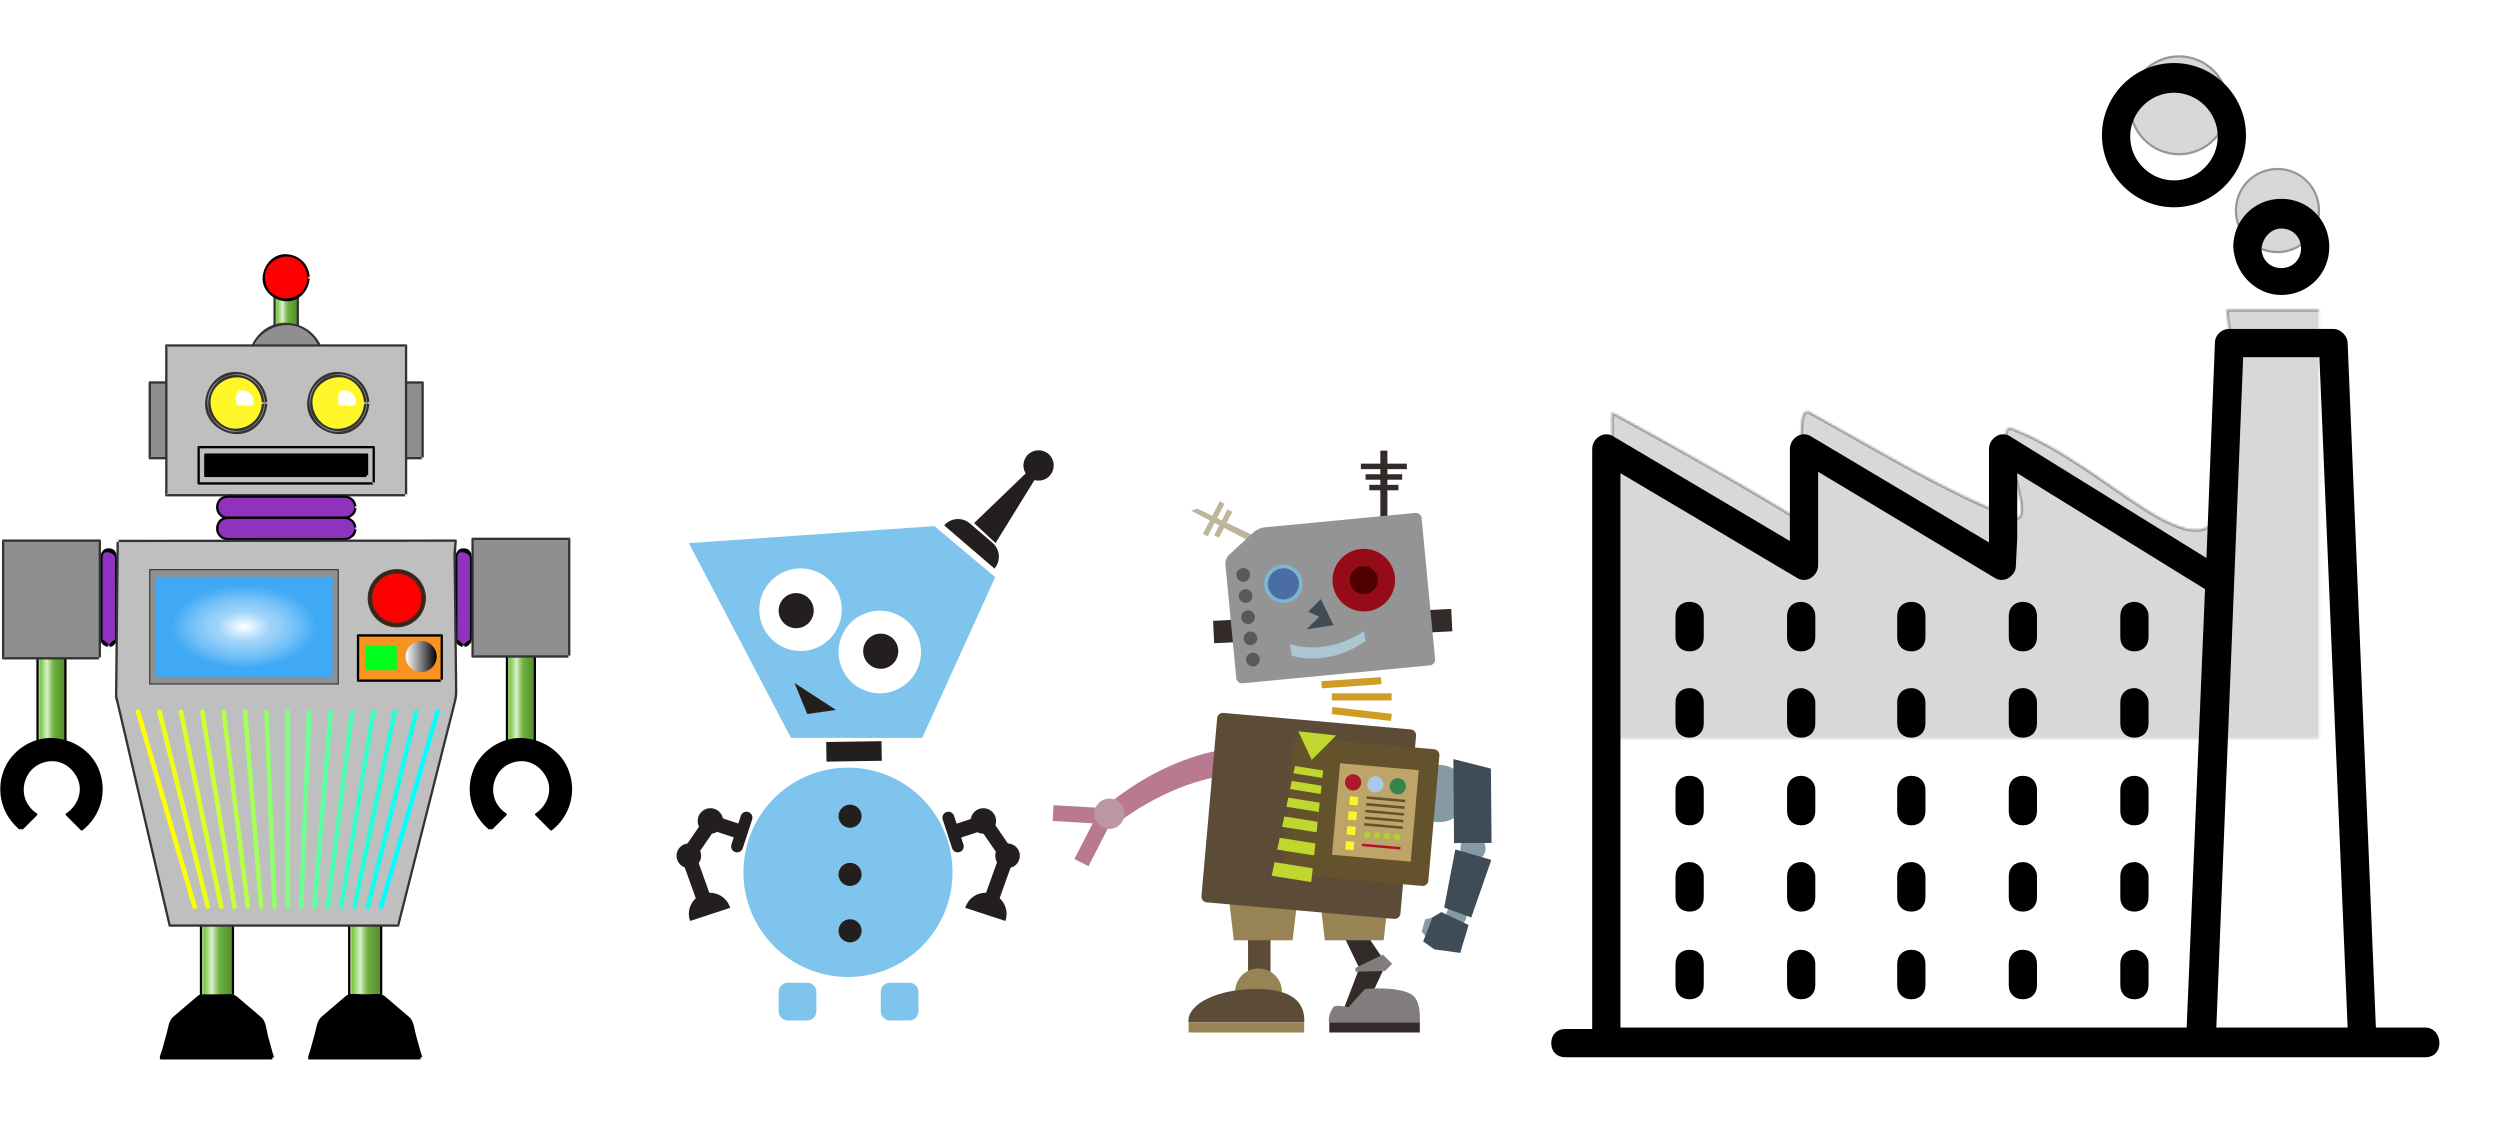 <svg xmlns="http://www.w3.org/2000/svg" width="1116" height="501" viewBox="0 0 1116 501" xmlns:xlink="http://www.w3.org/1999/xlink">
  <defs>
    <linearGradient id="b" x1="-.002%" x2="99.998%" y1="50%" y2="50%">
      <stop stop-color="#EEF8E7" offset="2.25%"/>
      <stop stop-color="#EBF7E3" offset="2.38%"/>
      <stop stop-color="#C3E7AB" offset="4.51%"/>
      <stop stop-color="#A4DA7E" offset="6.47%"/>
      <stop stop-color="#8DD15E" offset="8.21%"/>
      <stop stop-color="#7FCB4A" offset="9.68%"/>
      <stop stop-color="#7AC943" offset="10.67%"/>
      <stop stop-color="#98D56D" offset="17.55%"/>
      <stop stop-color="#C8E8B1" offset="29.32%"/>
      <stop stop-color="#DBF0CC" offset="34.83%"/>
      <stop stop-color="#C7E4B3" offset="38.39%"/>
      <stop stop-color="#9FCD7F" offset="46.35%"/>
      <stop stop-color="#82BB59" offset="53.29%"/>
      <stop stop-color="#70B142" offset="58.86%"/>
      <stop stop-color="#69AD3A" offset="62.36%"/>
      <stop stop-color="#589130" offset="93.26%"/>
      <stop stop-color="#7AC943" offset="100%"/>
    </linearGradient>
    <linearGradient id="c" x1="0%" x2="99.998%" y1="50.001%" y2="50.001%">
      <stop stop-color="#EEF8E7" offset="2.25%"/>
      <stop stop-color="#EBF7E3" offset="2.38%"/>
      <stop stop-color="#C3E7AB" offset="4.51%"/>
      <stop stop-color="#A4DA7E" offset="6.47%"/>
      <stop stop-color="#8DD15E" offset="8.21%"/>
      <stop stop-color="#7FCB4A" offset="9.68%"/>
      <stop stop-color="#7AC943" offset="10.67%"/>
      <stop stop-color="#98D56D" offset="17.55%"/>
      <stop stop-color="#C8E8B1" offset="29.32%"/>
      <stop stop-color="#DBF0CC" offset="34.83%"/>
      <stop stop-color="#C7E4B3" offset="38.39%"/>
      <stop stop-color="#9FCD7F" offset="46.35%"/>
      <stop stop-color="#82BB59" offset="53.29%"/>
      <stop stop-color="#70B142" offset="58.86%"/>
      <stop stop-color="#69AD3A" offset="62.36%"/>
      <stop stop-color="#589130" offset="93.26%"/>
      <stop stop-color="#7AC943" offset="100%"/>
    </linearGradient>
    <linearGradient id="d" x1="-.001%" x2="99.996%" y1="50.001%" y2="50.001%">
      <stop stop-color="#EEF8E7" offset="2.25%"/>
      <stop stop-color="#EBF7E3" offset="2.38%"/>
      <stop stop-color="#C3E7AB" offset="4.51%"/>
      <stop stop-color="#A4DA7E" offset="6.47%"/>
      <stop stop-color="#8DD15E" offset="8.21%"/>
      <stop stop-color="#7FCB4A" offset="9.68%"/>
      <stop stop-color="#7AC943" offset="10.67%"/>
      <stop stop-color="#98D56D" offset="17.55%"/>
      <stop stop-color="#C8E8B1" offset="29.32%"/>
      <stop stop-color="#DBF0CC" offset="34.83%"/>
      <stop stop-color="#C7E4B3" offset="38.39%"/>
      <stop stop-color="#9FCD7F" offset="46.35%"/>
      <stop stop-color="#82BB59" offset="53.29%"/>
      <stop stop-color="#70B142" offset="58.86%"/>
      <stop stop-color="#69AD3A" offset="62.36%"/>
      <stop stop-color="#589130" offset="93.26%"/>
      <stop stop-color="#7AC943" offset="100%"/>
    </linearGradient>
    <linearGradient id="e" x1=".002%" x2="100.002%" y1="50%" y2="50%">
      <stop stop-color="#EEF8E7" offset="2.25%"/>
      <stop stop-color="#EBF7E3" offset="2.38%"/>
      <stop stop-color="#C3E7AB" offset="4.51%"/>
      <stop stop-color="#A4DA7E" offset="6.47%"/>
      <stop stop-color="#8DD15E" offset="8.21%"/>
      <stop stop-color="#7FCB4A" offset="9.68%"/>
      <stop stop-color="#7AC943" offset="10.67%"/>
      <stop stop-color="#98D56D" offset="17.55%"/>
      <stop stop-color="#C8E8B1" offset="29.32%"/>
      <stop stop-color="#DBF0CC" offset="34.83%"/>
      <stop stop-color="#C7E4B3" offset="38.39%"/>
      <stop stop-color="#9FCD7F" offset="46.35%"/>
      <stop stop-color="#82BB59" offset="53.29%"/>
      <stop stop-color="#70B142" offset="58.86%"/>
      <stop stop-color="#69AD3A" offset="62.36%"/>
      <stop stop-color="#589130" offset="93.26%"/>
      <stop stop-color="#7AC943" offset="100%"/>
    </linearGradient>
    <linearGradient id="f" x1="-.003%" x2="99.997%" y1="50.001%" y2="50.001%">
      <stop stop-color="#EEF8E7" offset="2.25%"/>
      <stop stop-color="#EBF7E3" offset="2.38%"/>
      <stop stop-color="#C3E7AB" offset="4.51%"/>
      <stop stop-color="#A4DA7E" offset="6.47%"/>
      <stop stop-color="#8DD15E" offset="8.21%"/>
      <stop stop-color="#7FCB4A" offset="9.68%"/>
      <stop stop-color="#7AC943" offset="10.67%"/>
      <stop stop-color="#98D56D" offset="17.55%"/>
      <stop stop-color="#C8E8B1" offset="29.32%"/>
      <stop stop-color="#DBF0CC" offset="34.83%"/>
      <stop stop-color="#C7E4B3" offset="38.39%"/>
      <stop stop-color="#9FCD7F" offset="46.35%"/>
      <stop stop-color="#82BB59" offset="53.29%"/>
      <stop stop-color="#70B142" offset="58.86%"/>
      <stop stop-color="#69AD3A" offset="62.36%"/>
      <stop stop-color="#589130" offset="93.26%"/>
      <stop stop-color="#7AC943" offset="100%"/>
    </linearGradient>
    <radialGradient id="g" cx="50.001%" cy="50.001%" r="41.357%" fx="50.001%" fy="50.001%">
      <stop stop-color="#FFFFFF" offset="0%"/>
      <stop stop-color="#9FD4FA" offset="35.96%"/>
      <stop stop-color="#93CEF9" offset="48.31%"/>
      <stop stop-color="#72C0F8" offset="70.84%"/>
      <stop stop-color="#3FA9F5" offset="100%"/>
    </radialGradient>
    <linearGradient id="h" x1="0%" x2="99.998%" y1="49.999%" y2="49.999%">
      <stop stop-color="#FFFFFF" offset="0%"/>
      <stop stop-color="#000000" offset="100%"/>
    </linearGradient>
    <path id="a" d="M27.503,171.967 C27.503,171.967 75.341,197.756 109.604,218.864 C118.617,224.417 106.036,166.478 115.943,171.967 C146.142,188.696 179.19,208.818 206.637,218.864 C218.93,223.363 194.817,174.689 206.637,179.34 C240.454,192.645 269.363,223.882 287.973,224.448 C316.873,225.327 301.764,126.222 301.764,126.222 L348.467,126.222 L370.693,444 L27.503,444 L27.503,171.967 Z"/>
    <mask id="i" width="343.19" height="317.778" x="0" y="0" fill="white">
      <use xlink:href="#a"/>
    </mask>
    <filter id="j" width="200%" height="200%" x="-50%" y="-50%" filterUnits="objectBoundingBox">
      <feOffset dy="16" in="SourceAlpha" result="shadowOffsetOuter1"/>
      <feGaussianBlur stdDeviation="14.5" in="shadowOffsetOuter1" result="shadowBlurOuter1"/>
      <feColorMatrix values="0 0 0 0 0.608 0 0 0 0 0.608 0 0 0 0 0.608 0 0 0 1 0" in="shadowBlurOuter1" result="shadowMatrixOuter1"/>
      <feMerge>
        <feMergeNode in="shadowMatrixOuter1"/>
        <feMergeNode in="SourceGraphic"/>
      </feMerge>
    </filter>
  </defs>
  <g fill="none" fill-rule="evenodd" transform="translate(0 12)">
    <g transform="translate(0 101)">
      <g transform="translate(15.87 178.62)">
        <rect width="12.42" height="39.736" x=".9" y=".871" fill="url(#b)"/>
        <path fill="#000000" d="M13.321,40.09 L1.095,40.09 C0.976,40.09 1.418,40.987 1.418,40.228 L1.418,38.862 L1.418,33.204 L1.418,3.268 L1.418,0.888 C1.418,1.473 0.553,1.389 1.326,1.389 L2.468,1.389 L6.766,1.389 L13.126,1.389 C13.246,1.389 12.803,0.492 12.803,1.25 L12.803,2.932 L12.803,32.65 L12.803,40.608 C12.803,41.276 13.838,41.276 13.838,40.608 L13.838,0.872 C13.838,0.591 13.603,0.355 13.321,0.355 L0.9,0.355 C0.618,0.355 0.383,0.591 0.383,0.872 L0.383,40.608 C0.383,40.89 0.618,41.126 0.9,41.126 L13.321,41.126 C13.988,41.124 13.988,40.09 13.321,40.09 L13.321,40.09 Z"/>
      </g>
      <g transform="translate(89.013 291.034)">
        <rect width="14.246" height="39.736" x=".716" y=".739" fill="url(#c)"/>
        <path fill="#000000" d="M14.961,39.957 L2.11,39.957 L1.09,39.957 C0.374,39.957 1.234,39.884 1.234,40.459 L1.234,39.745 L1.234,35.141 L1.234,4.697 L1.234,1.117 C1.234,0.36 0.843,1.256 0.887,1.256 L3.621,1.256 L11.471,1.256 L14.311,1.256 C15.344,1.256 14.444,0.661 14.444,0.983 L14.444,27.661 L14.444,40.474 C14.444,41.142 15.479,41.142 15.479,40.474 L15.479,0.739 C15.479,0.457 15.243,0.221 14.961,0.221 L0.716,0.221 C0.433,0.221 0.198,0.457 0.198,0.739 L0.198,40.474 C0.198,40.757 0.433,40.992 0.716,40.992 L14.961,40.992 C15.628,40.992 15.628,39.957 14.961,39.957 L14.961,39.957 Z"/>
      </g>
      <g transform="translate(155.256 291.034)">
        <rect width="14.246" height="39.736" x=".642" y=".739" fill="url(#d)"/>
        <path fill="#000000" d="M14.887,39.957 L2.036,39.957 L1.016,39.957 C0.299,39.957 1.159,39.884 1.159,40.459 L1.159,39.745 L1.159,35.141 L1.159,4.697 L1.159,1.117 C1.159,0.36 0.768,1.256 0.811,1.256 L3.546,1.256 L11.396,1.256 L14.236,1.256 C15.269,1.256 14.368,0.661 14.368,0.983 L14.368,27.661 L14.368,40.474 C14.368,41.142 15.403,41.142 15.403,40.474 L15.403,0.739 C15.403,0.457 15.168,0.221 14.886,0.221 L0.64,0.221 C0.358,0.221 0.123,0.457 0.123,0.739 L0.123,40.474 C0.123,40.757 0.358,40.992 0.64,40.992 L14.886,40.992 C15.555,40.992 15.555,39.957 14.887,39.957 L14.887,39.957 Z"/>
      </g>
      <g transform="translate(225.639 178.62)">
        <rect width="12.42" height="39.736" x=".68" y=".871" fill="url(#e)"/>
        <path fill="#000000" d="M13.101,40.09 L0.874,40.09 C0.755,40.09 1.198,40.987 1.198,40.228 L1.198,38.862 L1.198,33.204 L1.198,3.268 L1.198,0.888 C1.198,1.473 0.333,1.389 1.106,1.389 L2.247,1.389 L6.546,1.389 L12.907,1.389 C13.026,1.389 12.583,0.492 12.583,1.25 L12.583,2.932 L12.583,32.65 L12.583,40.608 C12.583,41.276 13.618,41.276 13.618,40.608 L13.618,0.872 C13.618,0.591 13.383,0.355 13.101,0.355 L0.68,0.355 C0.398,0.355 0.163,0.591 0.163,0.872 L0.163,40.608 C0.163,40.89 0.398,41.126 0.68,41.126 L13.101,41.126 C13.769,41.124 13.769,40.09 13.101,40.09 L13.101,40.09 Z"/>
      </g>
      <g transform="translate(121.445 15.172)">
        <rect width="10.35" height="31.728" x="1.136" y=".562" fill="url(#f)"/>
        <path fill="#333333" d="M11.486,31.773 L1.192,31.773 C1.739,31.773 1.653,32.665 1.653,31.828 L1.653,30.186 L1.653,24.266 L1.653,0.581 C1.653,1.299 1.009,1.079 2.39,1.079 L5.974,1.079 L9.74,1.079 L11.003,1.079 C11.835,1.079 10.968,1.174 10.968,0.581 L10.968,9.194 L10.968,32.29 C10.968,32.957 12.003,32.957 12.003,32.29 L12.003,0.562 C12.003,0.28 11.767,0.045 11.485,0.045 L1.135,0.045 C0.854,0.045 0.618,0.28 0.618,0.562 L0.618,32.29 C0.618,32.572 0.854,32.808 1.135,32.808 L11.485,32.808 C12.153,32.808 12.153,31.773 11.486,31.773 L11.486,31.773 Z"/>
      </g>
      <g transform="translate(110.404 31.034)">
        <ellipse cx="17.351" cy="17.116" fill="#8F8F8F" rx="16.561" ry="16.552"/>
        <path fill="#333333" d="M33.395,17.116 C33.145,26.037 26.278,32.901 17.351,33.15 C8.427,33.399 1.547,25.663 1.308,17.116 C1.059,8.197 8.799,1.32 17.351,1.081 C26.276,0.833 33.156,8.569 33.395,17.116 C33.413,17.781 34.448,17.783 34.43,17.116 C34.165,7.623 26.849,0.312 17.351,0.047 C7.857,-0.218 0.527,8.022 0.273,17.116 C0.008,26.606 8.252,33.931 17.351,34.185 C26.846,34.45 34.176,26.21 34.43,17.116 C34.449,16.449 33.414,16.45 33.395,17.116 L33.395,17.116 Z"/>
      </g>
      <g transform="translate(66.243 40.69)">
        <g transform="translate(0 15.862)">
          <rect width="121.812" height="33.779" x=".607" y="1.204" fill="#8F8F8F"/>
          <path fill="#333333" d="M122.419,34.466 L18.998,34.466 L1.733,34.466 L0.653,34.466 C0.87,34.466 1.125,35.329 1.125,34.698 L1.125,32.966 L1.125,18.779 L1.125,3.966 L1.125,1.222 C1.125,1.876 0.221,1.721 1.458,1.721 L17.988,1.721 L122.398,1.721 C121.717,1.721 121.902,0.921 121.902,2.303 L121.902,5.734 L121.902,17.41 L121.902,34.984 C121.902,35.651 122.937,35.651 122.937,34.984 L122.937,1.205 C122.937,0.923 122.701,0.688 122.419,0.688 L18.998,0.688 L0.607,0.688 C0.325,0.688 0.09,0.923 0.09,1.205 L0.09,34.984 C0.09,35.266 0.325,35.501 0.607,35.501 L104.028,35.501 L122.419,35.501 C123.087,35.501 123.087,34.466 122.419,34.466 L122.419,34.466 Z"/>
        </g>
        <g transform="translate(6.9)">
          <rect width="107.026" height="66.854" x="1.1" y=".528" fill="#BFBFBF"/>
          <path fill="#333333" d="M108.125,66.866 L6.932,66.866 L1.469,66.866 C0.697,66.866 1.617,67.588 1.617,67.153 L1.617,64.585 L1.617,37.385 L1.617,6.963 L1.617,0.612 C1.617,1.057 0.685,1.046 1.674,1.046 L4.022,1.046 L107.55,1.046 C108.444,1.046 107.608,0.097 107.608,1.427 L107.608,7.394 L107.608,30.527 L107.608,67.383 C107.608,68.05 108.643,68.05 108.643,67.383 L108.643,0.529 C108.643,0.247 108.407,0.012 108.125,0.012 L6.932,0.012 L1.099,0.012 C0.817,0.012 0.582,0.247 0.582,0.529 L0.582,67.383 C0.582,67.665 0.817,67.9 1.099,67.9 L102.292,67.9 L108.124,67.9 C108.793,67.9 108.793,66.866 108.125,66.866 L108.125,66.866 Z"/>
        </g>
        <g transform="translate(24.841 11.724)">
          <ellipse cx="14.351" cy="14.49" fill="#8F8F8F" rx="13.378" ry="13.371"/>
          <path fill="#333333" d="M27.212,14.49 C26.959,21.677 21.542,27.09 14.35,27.343 C7.164,27.596 1.73,21.299 1.49,14.49 C1.238,7.307 7.538,1.875 14.35,1.636 C21.537,1.383 26.972,7.681 27.212,14.49 C27.235,15.154 28.27,15.157 28.247,14.49 C27.974,6.724 22.12,0.874 14.35,0.601 C6.586,0.328 0.714,7.137 0.455,14.49 C0.182,22.25 6.993,28.119 14.35,28.378 C22.115,28.651 27.988,21.843 28.247,14.49 C28.27,13.822 27.235,13.825 27.212,14.49 L27.212,14.49 Z"/>
        </g>
        <g transform="translate(26.221 13.103)">
          <ellipse cx="12.971" cy="13.11" fill="#FFF729" rx="11.97" ry="11.963"/>
          <path fill="#333333" d="M24.424,13.11 C24.176,19.532 19.396,24.31 12.97,24.557 C6.551,24.804 1.752,19.157 1.519,13.11 C1.272,6.694 6.92,1.897 12.97,1.664 C19.39,1.417 24.19,7.063 24.424,13.11 C24.449,13.775 25.484,13.778 25.459,13.11 C25.189,6.119 19.966,0.899 12.97,0.63 C5.981,0.361 0.738,6.522 0.484,13.11 C0.215,20.096 6.378,25.338 12.97,25.592 C19.96,25.861 25.204,19.699 25.459,13.11 C25.484,12.443 24.449,12.446 24.424,13.11 L24.424,13.11 Z"/>
        </g>
        <g transform="translate(70.383 11.724)">
          <ellipse cx="14.364" cy="14.49" fill="#8F8F8F" rx="13.378" ry="13.371"/>
          <path fill="#333333" d="M27.225,14.49 C26.972,21.677 21.554,27.09 14.364,27.343 C7.177,27.596 1.743,21.299 1.504,14.49 C1.251,7.307 7.551,1.875 14.364,1.636 C21.55,1.383 26.986,7.681 27.225,14.49 C27.248,15.154 28.284,15.157 28.26,14.49 C27.987,6.724 22.133,0.874 14.364,0.601 C6.599,0.328 0.727,7.137 0.469,14.49 C0.195,22.25 7.007,28.119 14.364,28.378 C22.128,28.651 28.001,21.843 28.26,14.49 C28.284,13.822 27.248,13.825 27.225,14.49 L27.225,14.49 Z"/>
        </g>
        <g transform="translate(71.763 13.103)">
          <ellipse cx="12.985" cy="13.11" fill="#FFF729" rx="12.03" ry="12.023"/>
          <path fill="#333333" d="M24.497,13.11 C24.249,19.565 19.444,24.368 12.985,24.617 C6.532,24.866 1.706,19.189 1.473,13.11 C1.224,6.661 6.902,1.839 12.985,1.604 C19.438,1.357 24.263,7.032 24.497,13.11 C24.523,13.775 25.558,13.778 25.532,13.11 C25.261,6.085 20.014,0.84 12.985,0.57 C5.961,0.299 0.693,6.49 0.437,13.11 C0.167,20.13 6.361,25.397 12.985,25.652 C20.009,25.922 25.277,19.73 25.532,13.11 C25.558,12.443 24.523,12.446 24.497,13.11 L24.497,13.11 Z"/>
        </g>
        <g transform="translate(21.39 44.828)">
          <rect width="78.157" height="16.186" x="1.045" y="1.092" fill="#BFBFBF"/>
          <path fill="#000000" d="M79.201,16.76 L29.886,16.76 L4.035,16.76 L1.547,16.76 L1.076,16.76 C1.754,16.76 1.562,17.482 1.562,16.079 L1.562,1.941 C1.562,0.728 0.669,1.609 1.547,1.609 L4.327,1.609 L15.114,1.609 L47.665,1.609 L74.967,1.609 L78.086,1.609 C79.524,1.609 78.682,1.713 78.682,1.236 L78.682,14.748 L78.682,17.277 C78.682,17.944 79.717,17.944 79.717,17.277 L79.717,1.091 C79.717,0.809 79.481,0.574 79.199,0.574 L1.043,0.574 C0.76,0.574 0.525,0.809 0.525,1.091 L0.525,17.277 C0.525,17.559 0.76,17.794 1.043,17.794 L79.199,17.794 C79.869,17.794 79.869,16.76 79.201,16.76 L79.201,16.76 Z"/>
        </g>
        <g fill="#000000" transform="translate(24.841 48.276)">
          <rect width="72.171" height="9.5" x=".587" y=".986"/>
          <path d="M72.757,9.969 L22.217,9.969 L1.003,9.969 L0.595,9.969 C1.208,9.969 1.103,10.835 1.103,9.96 L1.103,8.603 L1.103,1.228 C1.103,0.751 0.242,1.503 0.801,1.503 L1.599,1.503 L5.13,1.503 L51.126,1.503 L69.842,1.503 L71.917,1.503 C73.132,1.503 72.24,1.648 72.24,1.049 L72.24,10.487 C72.24,11.154 73.275,11.154 73.275,10.487 L73.275,0.987 C73.275,0.705 73.04,0.47 72.758,0.47 L0.587,0.47 C0.304,0.47 0.069,0.705 0.069,0.987 L0.069,10.487 C0.069,10.769 0.304,11.004 0.587,11.004 L72.758,11.004 C73.425,11.003 73.425,9.969 72.757,9.969 L72.757,9.969 Z"/>
        </g>
        <path fill="#FFFFFF" d="M47.084 25.851C47.084 28.785 39.261 26.875 42.197 26.875 43.637 26.875 39.207 28.526 39.207 25.936 39.207 23.003 38.834 20.539 41.769 20.539 44.705 20.539 47.084 22.917 47.084 25.851L47.084 25.851zM92.641 25.851C92.641 28.785 84.819 26.875 87.753 26.875 89.194 26.875 84.764 28.526 84.764 25.936 84.764 23.003 84.392 20.539 87.327 20.539 90.261 20.539 92.641 22.917 92.641 25.851L92.641 25.851z"/>
      </g>
      <g transform="translate(116.615)">
        <ellipse cx="11.141" cy="10.986" fill="#FF0000" rx="10.005" ry="10"/>
        <path fill="#000000" d="M20.629,10.986 C20.048,23.197 2.234,23.197 1.653,10.986 C1.399,5.641 6.168,1.739 11.141,1.503 C16.489,1.249 20.392,6.015 20.629,10.986 C20.661,11.65 21.696,11.652 21.664,10.986 C21.382,5.054 17.076,0.75 11.141,0.468 C5.215,0.187 0.88,5.478 0.618,10.986 C0.337,16.908 5.631,21.241 11.141,21.503 C17.067,21.784 21.402,16.493 21.664,10.986 C21.695,10.319 20.66,10.321 20.629,10.986 L20.629,10.986 Z"/>
      </g>
      <g transform="translate(95.914 107.586)">
        <path fill="#8F33BF" d="M62.746,5.84 C62.746,3.494 61.038,1.55 58.799,1.17 L58.799,1.099 L5.682,1.099 C3.062,1.099 0.938,3.221 0.938,5.84 C0.938,8.459 3.062,10.581 5.682,10.581 L58.799,10.581 L58.799,10.51 C61.038,10.13 62.746,8.186 62.746,5.84 L62.746,5.84 Z"/>
        <path fill="#000000" d="M63.263,5.84 C63.144,4.524 62.839,3.597 62.059,2.507 C61.848,2.212 59.317,0.256 59.317,1.099 C59.317,0.817 59.081,0.581 58.799,0.581 L8.435,0.581 C6.053,0.581 3.192,0.283 1.606,2.524 C-0.948,6.136 1.268,11.099 5.867,11.099 L29.497,11.099 L58.799,11.099 C59.081,11.099 59.317,10.863 59.317,10.581 C59.317,11.441 61.756,9.497 61.978,9.278 C62.906,8.363 63.152,7.068 63.263,5.84 C63.323,5.175 62.287,5.181 62.228,5.84 C62.024,8.094 60.789,9.452 58.662,10.01 C58.44,10.068 58.282,10.281 58.282,10.509 C58.282,9.989 59.173,10.063 58.387,10.063 L57.212,10.063 L52.461,10.063 L37.7,10.063 L8.434,10.063 L5.866,10.063 C0.248,10.063 0.143,1.615 5.786,1.615 L13.471,1.615 L45.432,1.615 L54.99,1.615 L57.682,1.615 C59.068,1.615 58.28,1.797 58.28,1.17 C58.28,1.398 58.438,1.61 58.661,1.668 C60.788,2.228 62.022,3.586 62.227,5.839 C62.287,6.499 63.323,6.505 63.263,5.84 L63.263,5.84 Z"/>
      </g>
      <g transform="translate(95.914 117.241)">
        <path fill="#8F33BF" d="M62.746,5.668 C62.746,3.321 61.038,1.378 58.799,0.998 L58.799,0.926 L5.682,0.926 C3.062,0.926 0.938,3.049 0.938,5.668 C0.938,8.286 3.062,10.409 5.682,10.409 L58.799,10.409 L58.799,10.337 C61.038,9.957 62.746,8.014 62.746,5.668 L62.746,5.668 Z"/>
        <path fill="#000000" d="M63.263,5.668 C63.144,4.352 62.839,3.425 62.059,2.334 C61.848,2.04 59.317,0.083 59.317,0.926 C59.317,0.644 59.081,0.409 58.799,0.409 L8.435,0.409 C6.053,0.409 3.192,0.11 1.606,2.352 C-0.948,5.963 1.268,10.926 5.867,10.926 L29.497,10.926 L58.799,10.926 C59.081,10.926 59.317,10.691 59.317,10.409 C59.317,11.269 61.756,9.324 61.978,9.106 C62.906,8.191 63.152,6.895 63.263,5.668 C63.323,5.003 62.287,5.009 62.228,5.668 C62.024,7.921 60.789,9.279 58.662,9.838 C58.44,9.896 58.282,10.109 58.282,10.337 C58.282,9.817 59.173,9.891 58.387,9.891 L57.212,9.891 L52.461,9.891 L37.7,9.891 L8.434,9.891 L5.866,9.891 C0.248,9.891 0.143,1.443 5.786,1.443 L13.471,1.443 L45.432,1.443 L54.99,1.443 L57.682,1.443 C59.068,1.443 58.28,1.624 58.28,0.997 C58.28,1.226 58.438,1.438 58.661,1.496 C60.788,2.055 62.022,3.413 62.227,5.666 C62.287,6.326 63.323,6.332 63.263,5.668 L63.263,5.668 Z"/>
      </g>
      <g transform="translate(202.868 131.724)">
        <path fill="#8F33BF" d="M4.097,43.574 C5.731,43.574 7.085,42.387 7.349,40.83 L7.399,40.83 L7.399,3.871 C7.399,2.048 5.92,0.57 4.097,0.57 C2.273,0.57 0.794,2.048 0.794,3.871 L0.794,40.83 L0.845,40.83 C1.108,42.387 2.462,43.574 4.097,43.574 L4.097,43.574 Z"/>
        <path fill="#000000" d="M4.234,44.073 C4.945,43.97 5.655,43.919 6.237,43.423 C6.286,43.38 8.288,41.346 7.399,41.346 C7.681,41.346 7.917,41.11 7.917,40.829 L7.917,18.608 L7.917,6.063 C7.917,3.417 7.658,0.052 4.097,0.052 C0.73,0.052 0.277,3.154 0.277,5.73 L0.277,17.939 L0.277,40.829 C0.277,41.11 0.512,41.346 0.794,41.346 C0.052,41.346 1.477,43.014 1.268,42.834 C2.157,43.593 2.798,43.906 3.959,44.073 C4.611,44.168 4.893,43.171 4.234,43.076 C3.271,42.281 2.307,41.486 1.344,40.692 C1.273,40.471 1.082,40.312 0.845,40.312 C1.388,40.312 1.312,41.197 1.312,40.423 L1.312,39.278 L1.312,35.182 L1.312,22.692 L1.312,3.87 C1.312,0.117 6.882,2.191 6.882,4.132 L6.882,5.137 L6.882,9.017 L6.882,22.007 L6.882,34.663 L6.882,38.968 L6.882,40.25 C6.882,41.215 6.775,40.311 7.349,40.311 C7.112,40.311 6.921,40.47 6.85,40.691 C5.887,41.486 4.923,42.281 3.959,43.075 C3.3,43.172 3.581,44.168 4.234,44.073 L4.234,44.073 Z"/>
      </g>
      <g transform="translate(44.162 131.724)">
        <path fill="#8F33BF" d="M4.385,43.574 C6.019,43.574 7.373,42.387 7.638,40.83 L7.688,40.83 L7.688,3.871 C7.688,2.048 6.209,0.57 4.385,0.57 C2.561,0.57 1.083,2.048 1.083,3.871 L1.083,40.83 L1.133,40.83 C1.397,42.387 2.751,43.574 4.385,43.574 L4.385,43.574 Z"/>
        <path fill="#000000" d="M4.522,44.073 C5.233,43.97 5.943,43.919 6.526,43.423 C6.575,43.38 8.576,41.346 7.688,41.346 C7.97,41.346 8.205,41.11 8.205,40.829 L8.205,18.608 L8.205,6.063 C8.205,3.417 7.946,0.052 4.385,0.052 C1.018,0.052 0.565,3.154 0.565,5.73 L0.565,17.939 L0.565,40.829 C0.565,41.11 0.8,41.346 1.083,41.346 C0.341,41.346 1.766,43.014 1.555,42.834 C2.445,43.593 3.086,43.906 4.248,44.073 C4.901,44.168 5.181,43.171 4.522,43.076 C3.559,42.281 2.596,41.486 1.632,40.692 C1.562,40.471 1.37,40.312 1.133,40.312 C1.676,40.312 1.6,41.197 1.6,40.423 L1.6,39.278 L1.6,35.182 L1.6,22.692 L1.6,3.87 C1.6,0.117 7.17,2.191 7.17,4.132 L7.17,5.137 L7.17,9.017 L7.17,22.007 L7.17,34.663 L7.17,38.968 L7.17,40.25 C7.17,41.215 7.064,40.311 7.638,40.311 C7.401,40.311 7.209,40.47 7.139,40.691 C6.175,41.486 5.212,42.281 4.248,43.075 C3.589,43.172 3.87,44.168 4.522,44.073 L4.522,44.073 Z"/>
      </g>
      <g transform="translate(51.062 127.586)">
        <polygon fill="#BFBFBF" points="1.477 .871 .787 70.262 24.682 172.595 126.672 172.595 152.599 70.262 151.872 6.386 152.35 .754"/>
        <path fill="#333333" d="M0.96,0.871 C0.791,17.868 0.622,34.865 0.453,51.862 C0.392,57.992 0.331,64.122 0.27,70.252 C0.26,71.217 0.747,72.363 0.963,73.288 C1.641,76.193 2.319,79.098 2.997,82.003 C10.059,112.246 17.12,142.489 24.182,172.732 C24.234,172.955 24.457,173.112 24.681,173.112 L123.865,173.112 L126.671,173.112 C126.897,173.112 127.114,172.954 127.171,172.732 C135.41,140.211 143.651,107.69 151.889,75.168 C152.477,72.853 153.123,70.819 153.096,68.449 C153.006,60.576 152.916,52.704 152.826,44.832 C152.66,30.208 151.629,15.341 152.867,0.754 C152.89,0.472 152.613,0.237 152.349,0.237 C119.057,0.263 85.765,0.288 52.473,0.314 C35.474,0.328 18.475,0.341 1.477,0.354 C0.809,0.354 0.809,1.389 1.477,1.388 C34.769,1.362 68.061,1.337 101.353,1.311 C117.315,1.299 133.277,1.286 149.238,1.274 C150.262,1.273 151.287,1.272 152.311,1.272 C151.601,1.272 151.838,0.672 151.723,2.026 C151.622,3.226 151.52,4.426 151.418,5.626 C151.369,6.206 151.357,6.75 151.364,7.331 C151.457,15.493 151.551,23.655 151.643,31.817 C151.762,42.239 151.88,52.661 152,63.082 C152.042,66.749 152.261,69.491 151.434,72.754 C146.941,90.489 142.448,108.223 137.954,125.958 C134.058,141.337 130.16,156.717 126.265,172.095 C126.081,172.817 126.726,172.079 126.519,172.079 L124.769,172.079 L116.675,172.079 L87.972,172.079 L29.448,172.079 L24.779,172.079 C24.992,172.079 25.258,172.792 25.072,171.997 C24.902,171.266 24.731,170.537 24.561,169.806 C22.901,162.694 21.24,155.583 19.58,148.471 C14.717,127.644 9.854,106.817 4.99,85.989 C3.777,80.794 2.565,75.601 1.352,70.406 C1.215,69.821 1.325,68.234 1.335,67.242 C1.372,63.501 1.409,59.761 1.446,56.021 C1.629,37.637 1.812,19.254 1.995,0.872 C2.002,0.203 0.967,0.204 0.96,0.871 L0.96,0.871 Z"/>
      </g>
      <g transform="translate(.69 127.586)">
        <rect width="43.146" height="52.53" x=".718" y=".754" fill="#8F8F8F"/>
        <path fill="#333333" d="M43.864,52.768 L20.229,52.768 L5.295,52.768 L1.401,52.768 C0.308,52.768 1.236,53.644 1.236,52.724 L1.236,1.481 C1.236,0.32 0.656,1.271 1.072,1.271 L4.859,1.271 L19.544,1.271 L43.851,1.271 C43.267,1.271 43.347,0.376 43.347,1.168 L43.347,2.35 L43.347,7.122 L43.347,21.91 L43.347,50.837 L43.347,53.285 C43.347,53.952 44.383,53.952 44.383,53.285 L44.383,0.754 C44.383,0.472 44.147,0.237 43.865,0.237 L0.719,0.237 C0.437,0.237 0.201,0.472 0.201,0.754 L0.201,53.285 C0.201,53.567 0.437,53.802 0.719,53.802 L43.865,53.802 C44.532,53.802 44.532,52.768 43.864,52.768 L43.864,52.768 Z"/>
      </g>
      <g transform="translate(209.768 126.897)">
        <rect width="43.145" height="52.53" x="1.189" y=".634" fill="#8F8F8F"/>
        <path fill="#333333" d="M44.334,52.648 L20.699,52.648 L5.764,52.648 L1.87,52.648 C0.778,52.648 1.706,53.524 1.706,52.604 L1.706,1.361 C1.706,0.2 1.125,1.151 1.542,1.151 L5.328,1.151 L20.014,1.151 L44.319,1.151 C43.735,1.151 43.816,0.256 43.816,1.048 L43.816,2.23 L43.816,7.002 L43.816,21.79 L43.816,50.717 L43.816,53.165 C43.816,53.832 44.851,53.832 44.851,53.165 L44.851,0.634 C44.851,0.352 44.616,0.117 44.334,0.117 L1.188,0.117 C0.906,0.117 0.671,0.352 0.671,0.634 L0.671,53.165 C0.671,53.447 0.906,53.682 1.188,53.682 L44.334,53.682 C45.002,53.682 45.002,52.648 44.334,52.648 L44.334,52.648 Z"/>
      </g>
      <g fill="#000000" transform="translate(0 215.862)">
        <path d="M9.469,41.402 L16.176,34.699 C12.4,32.399 9.871,28.257 9.871,23.515 C9.871,16.279 15.741,10.412 22.981,10.412 C30.222,10.412 36.092,16.279 36.092,23.515 C36.092,28.257 33.562,32.399 29.787,34.699 L36.493,41.402 C41.907,37.31 45.407,30.822 45.407,23.515 C45.407,11.137 35.367,1.101 22.981,1.101 C10.596,1.101 0.555,11.137 0.555,23.515 C0.555,30.822 4.055,37.311 9.469,41.402 L9.469,41.402 Z"/>
        <path d="M9.835,41.768 C12.071,39.534 14.306,37.299 16.541,35.065 C16.787,34.819 16.713,34.434 16.436,34.252 C5.943,27.33 10.476,11.368 22.981,10.929 C28.284,10.742 32.896,14.432 34.807,19.174 C37.08,24.812 34.384,31.049 29.526,34.252 C29.25,34.434 29.176,34.819 29.421,35.065 C31.657,37.299 33.892,39.533 36.128,41.768 C36.344,41.983 36.638,41.943 36.86,41.768 C45.152,35.201 48.087,24.246 44.056,14.448 C40.566,5.963 31.977,0.771 22.982,0.584 C14.066,0.399 5.291,6.222 1.908,14.448 C-2.123,24.246 0.812,35.202 9.104,41.768 C9.622,42.177 10.359,41.45 9.836,41.036 C2.062,34.88 -0.84,24.883 2.565,15.552 C5.658,7.074 14.175,1.801 22.982,1.619 C31.99,1.432 40.044,7.394 43.399,15.552 C45.109,19.708 45.224,24.336 44.277,28.679 C43.771,31 42.736,33.157 41.523,35.181 C41.281,35.585 36.712,40.889 36.815,40.992 C35.32,39.498 33.826,38.004 32.331,36.51 C31.662,35.841 30.993,35.173 30.324,34.505 C30.93,35.111 33.038,32.69 33.663,31.953 C37.657,27.236 37.566,19.501 33.499,14.857 C23.838,3.826 6.138,13.448 9.961,27.542 C10.485,29.472 11.633,31.166 12.908,32.672 C13.549,33.429 14.344,34.026 15.125,34.626 C15.45,34.874 16.1,34.043 15.172,34.971 C13.149,36.993 11.126,39.014 9.104,41.037 C8.631,41.509 9.362,42.24 9.835,41.768 L9.835,41.768 Z"/>
      </g>
      <g fill="#000000" transform="translate(209.078 215.862)">
        <path d="M9.939,41.402 L16.646,34.699 C12.87,32.399 10.341,28.257 10.341,23.515 C10.341,16.279 16.211,10.412 23.451,10.412 C30.692,10.412 36.562,16.279 36.562,23.515 C36.562,28.257 34.032,32.399 30.257,34.699 L36.963,41.402 C42.377,37.31 45.877,30.822 45.877,23.515 C45.877,11.137 35.837,1.101 23.451,1.101 C11.066,1.101 1.025,11.137 1.025,23.515 C1.025,30.822 4.526,37.311 9.939,41.402 L9.939,41.402 Z"/>
        <path d="M10.306,41.768 C12.541,39.534 14.776,37.299 17.012,35.065 C17.258,34.819 17.184,34.434 16.908,34.252 C6.414,27.33 10.947,11.368 23.452,10.929 C28.754,10.742 33.366,14.432 35.278,19.174 C37.551,24.812 34.855,31.049 29.997,34.252 C29.721,34.434 29.646,34.819 29.893,35.065 C32.128,37.299 34.363,39.533 36.599,41.768 C36.815,41.983 37.11,41.943 37.331,41.768 C45.623,35.201 48.558,24.246 44.527,14.448 C41.037,5.963 32.448,0.771 23.453,0.584 C14.537,0.399 5.762,6.222 2.379,14.448 C-1.651,24.246 1.283,35.202 9.576,41.768 C10.092,42.177 10.83,41.45 10.308,41.036 C2.533,34.88 -0.368,24.883 3.037,15.552 C6.13,7.074 14.647,1.801 23.454,1.619 C32.463,1.432 40.516,7.394 43.871,15.552 C45.581,19.708 45.696,24.336 44.749,28.679 C44.244,31 43.208,33.157 41.996,35.181 C41.754,35.585 37.185,40.889 37.288,40.992 C35.794,39.498 34.299,38.004 32.805,36.51 C32.135,35.841 31.467,35.173 30.797,34.505 C31.404,35.111 33.511,32.69 34.136,31.953 C38.13,27.236 38.038,19.501 33.972,14.857 C24.311,3.826 6.61,13.448 10.435,27.542 C10.959,29.472 12.107,31.166 13.382,32.672 C14.023,33.429 14.817,34.026 15.598,34.626 C15.923,34.874 16.574,34.043 15.645,34.971 C13.622,36.993 11.599,39.014 9.576,41.037 C9.101,41.509 9.833,42.24 10.306,41.768 L10.306,41.768 Z"/>
      </g>
      <g fill="#000000" transform="translate(71.073 330.345)">
        <polygon points="50.768 29.082 50.769 29.081 45.996 11.828 33.501 1.164 18.057 1.164 5.562 11.828 .789 29.081 .79 29.082"/>
        <path d="M51.215,29.343 C51.499,28.776 50.894,27.592 50.747,27.063 C50.034,24.484 49.32,21.904 48.606,19.323 C47.935,16.901 47.722,12.623 45.705,10.902 C42.067,7.798 38.43,4.693 34.793,1.588 C32.649,-0.241 29.146,0.647 26.459,0.647 L19.33,0.647 C18.384,0.647 17.966,0.563 17.262,1.164 C13.651,4.246 10.04,7.328 6.429,10.41 C4.21,12.303 4.079,15.248 3.311,18.019 C2.612,20.546 1.913,23.073 1.214,25.6 C0.977,26.457 0.037,28.301 0.29,29.218 C0.304,29.261 0.322,29.302 0.342,29.343 C0.422,29.502 0.616,29.599 0.789,29.599 L50.767,29.599 C51.435,29.599 51.435,28.564 50.767,28.564 L1.755,28.564 C0.313,28.564 1.297,29.184 1.428,28.711 C2.024,26.554 2.621,24.398 3.217,22.241 C3.904,19.757 4.592,17.272 5.279,14.786 C5.62,13.554 5.819,12.286 6.355,11.828 C9.966,8.746 13.577,5.663 17.188,2.582 C18.514,1.45 17.802,1.681 19.329,1.681 L27.135,1.681 L32.909,1.681 C33.569,1.681 33.297,1.667 33.246,1.624 C33.735,2.041 34.223,2.458 34.712,2.874 C38.043,5.717 41.373,8.56 44.704,11.403 C45.676,12.232 45.469,11.865 45.801,13.064 C46.342,15.023 46.884,16.982 47.426,18.941 C48.065,21.252 48.705,23.563 49.343,25.874 C49.551,26.622 49.757,27.37 49.964,28.118 C50.115,28.666 50.041,29.376 50.32,28.819 C50.024,29.416 50.916,29.94 51.215,29.343 L51.215,29.343 Z"/>
      </g>
      <g fill="#000000" transform="translate(137.315 330.345)">
        <polygon points="50.694 29.082 50.694 29.081 45.922 11.828 33.427 1.164 17.983 1.164 5.488 11.828 .716 29.081 .716 29.082"/>
        <path d="M51.212,29.082 C51.212,28.149 50.658,27.008 50.413,26.123 C49.725,23.637 49.038,21.152 48.351,18.668 C47.639,16.091 47.478,12.478 45.363,10.672 C41.725,7.568 38.087,4.463 34.45,1.358 C32.442,-0.356 28.17,0.647 25.706,0.647 C23.541,0.647 18.964,-0.352 17.189,1.164 C13.578,4.246 9.967,7.328 6.356,10.41 C4.137,12.303 4.006,15.248 3.239,18.019 C2.539,20.546 1.841,23.073 1.142,25.6 C0.854,26.639 0.199,27.988 0.199,29.081 C0.199,29.363 0.434,29.599 0.716,29.599 L50.695,29.599 C51.363,29.599 51.363,28.564 50.695,28.564 L1.682,28.564 C0.24,28.564 1.225,29.184 1.356,28.711 C1.952,26.554 2.549,24.398 3.145,22.241 C3.832,19.757 4.52,17.272 5.207,14.786 C5.548,13.554 5.747,12.286 6.283,11.828 C9.894,8.746 13.505,5.663 17.116,2.582 C18.442,1.45 17.73,1.681 19.257,1.681 L27.063,1.681 L32.838,1.681 C33.497,1.681 33.225,1.667 33.174,1.624 C33.662,2.041 34.151,2.458 34.639,2.874 C37.97,5.717 41.301,8.56 44.631,11.403 C45.603,12.232 45.396,11.865 45.728,13.064 C46.27,15.023 46.811,16.982 47.353,18.941 C47.993,21.252 48.632,23.563 49.271,25.874 C49.504,26.717 50.177,28.558 50.177,29.08 C50.177,29.75 51.212,29.75 51.212,29.082 L51.212,29.082 Z"/>
      </g>
      <g transform="translate(60.032 203.448)">
        <path fill="#00FFFF" d="M134.276,1.021 C125.889,30.03 117.5,59.04 109.113,88.05 C108.741,89.334 110.738,89.879 111.109,88.599 C119.496,59.59 127.885,30.581 136.272,1.571 C136.643,0.287 134.646,-0.258 134.276,1.021 L134.276,1.021 L134.276,1.021 Z"/>
        <path fill="#12FFED" d="M124.73,1.021 C117.541,30.03 110.35,59.04 103.161,88.05 C102.84,89.345 104.836,89.894 105.157,88.599 C112.347,59.59 119.537,30.581 126.726,1.571 C127.047,0.276 125.051,-0.273 124.73,1.021 L124.73,1.021 L124.73,1.021 Z"/>
        <path fill="#24FFDB" d="M115.183,1.021 C109.192,30.03 103.201,59.04 97.21,88.05 C96.941,89.352 98.936,89.906 99.206,88.599 C105.197,59.59 111.188,30.581 117.18,1.571 C117.448,0.27 115.453,-0.285 115.183,1.021 L115.183,1.021 L115.183,1.021 Z"/>
        <path fill="#37FFC8" d="M105.638,1.021 C100.845,30.03 96.052,59.04 91.259,88.05 C91.043,89.354 93.038,89.913 93.255,88.599 C98.048,59.59 102.841,30.581 107.634,1.571 C107.849,0.267 105.854,-0.292 105.638,1.021 L105.638,1.021 L105.638,1.021 Z"/>
        <path fill="#49FFB6" d="M96.055,1.297 C92.459,30.306 88.865,59.316 85.27,88.325 C85.107,89.647 87.179,89.631 87.34,88.325 C90.935,59.316 94.53,30.306 98.125,1.297 C98.288,-0.026 96.216,-0.01 96.055,1.297 L96.055,1.297 L96.055,1.297 Z"/>
        <path fill="#5BFFA4" d="M86.508,1.297 C84.112,30.306 81.715,59.316 79.319,88.325 C79.209,89.656 81.28,89.645 81.389,88.325 C83.785,59.316 86.182,30.306 88.578,1.297 C88.688,-0.034 86.617,-0.023 86.508,1.297 L86.508,1.297 L86.508,1.297 Z"/>
        <path fill="#6DFF92" d="M76.962,1.297 C75.764,30.306 74.565,59.316 73.367,88.325 C73.312,89.66 75.383,89.654 75.437,88.325 C76.635,59.316 77.834,30.306 79.032,1.297 C79.087,-0.039 77.017,-0.033 76.962,1.297 L76.962,1.297 L76.962,1.297 Z"/>
        <path fill="#80FF7F" d="M67.416,1.297 L67.416,88.325 C67.416,89.659 69.486,89.659 69.486,88.325 L69.486,1.297 C69.486,-0.038 67.416,-0.038 67.416,1.297 L67.416,1.297 L67.416,1.297 Z"/>
        <path fill="#92FF6D" d="M57.87,1.297 C59.068,30.306 60.266,59.316 61.464,88.325 C61.519,89.654 63.589,89.66 63.534,88.325 C62.336,59.316 61.138,30.306 59.94,1.297 C59.885,-0.033 57.815,-0.039 57.87,1.297 L57.87,1.297 L57.87,1.297 Z"/>
        <path fill="#A4FF5B" d="M48.324,1.297 C50.72,30.306 53.117,59.316 55.513,88.325 C55.622,89.645 57.693,89.656 57.583,88.325 C55.187,59.316 52.791,30.306 50.394,1.297 C50.285,-0.023 48.214,-0.034 48.324,1.297 L48.324,1.297 L48.324,1.297 Z"/>
        <path fill="#B6FF49" d="M38.778,1.297 C42.372,30.306 45.968,59.316 49.562,88.325 C49.723,89.631 51.795,89.647 51.632,88.325 C48.038,59.316 44.443,30.306 40.848,1.297 C40.686,-0.01 38.614,-0.026 38.778,1.297 L38.778,1.297 L38.778,1.297 Z"/>
        <path fill="#C8FF37" d="M29.269,1.571 C34.062,30.581 38.855,59.59 43.648,88.599 C43.864,89.913 45.859,89.354 45.644,88.05 C40.851,59.04 36.058,30.03 31.265,1.021 C31.048,-0.292 29.053,0.267 29.269,1.571 L29.269,1.571 L29.269,1.571 Z"/>
        <path fill="#DBFF24" d="M19.723,1.571 C25.715,30.581 31.705,59.59 37.697,88.599 C37.967,89.906 39.962,89.352 39.693,88.05 C33.702,59.04 27.711,30.03 21.719,1.021 C21.449,-0.285 19.454,0.27 19.723,1.571 L19.723,1.571 L19.723,1.571 Z"/>
        <path fill="#EDFF12" d="M10.177,1.571 C17.367,30.581 24.556,59.59 31.745,88.599 C32.066,89.894 34.062,89.345 33.742,88.05 C26.552,59.04 19.363,30.03 12.173,1.021 C11.852,-0.273 9.856,0.276 10.177,1.571 L10.177,1.571 L10.177,1.571 Z"/>
        <path fill="#FFFF00" d="M0.631,1.571 C9.018,30.581 17.406,59.59 25.794,88.599 C26.164,89.879 28.161,89.334 27.79,88.05 C19.403,59.04 11.015,30.03 2.627,1.021 C2.257,-0.258 0.259,0.287 0.631,1.571 L0.631,1.571 L0.631,1.571 Z"/>
      </g>
      <rect width="84.141" height="51.034" x="66.85" y="141.297" fill="#8F8F8F" stroke="#333333" stroke-width=".5"/>
      <rect width="79.199" height="44.709" x="69.32" y="144.459" fill="url(#g)"/>
      <ellipse cx="177.133" cy="154.055" fill="#42210B" stroke="#333333" stroke-width=".5" rx="12.765" ry="12.759"/>
      <ellipse cx="177.133" cy="154.055" fill="#FF0000" stroke="#333333" stroke-width=".5" rx="11.202" ry="11.196"/>
      <g transform="translate(158.706 169.655)">
        <rect width="37.377" height="20.181" x="1.119" y="1.007" fill="#F7931E"/>
        <path fill="#000000" d="M38.496,20.671 L13.753,20.671 L1.89,20.671 C0.73,20.671 1.637,21.566 1.637,20.165 L1.637,13.149 L1.637,5.252 L1.637,2.378 L1.637,1.478 C1.637,0.641 1.729,1.525 1.136,1.525 L10.009,1.525 L37.925,1.525 C38.885,1.525 37.978,1.632 37.978,1.038 L37.978,2.377 L37.978,9.046 L37.978,21.188 C37.978,21.855 39.013,21.855 39.013,21.188 L39.013,1.007 C39.013,0.725 38.778,0.49 38.496,0.49 L1.119,0.49 C0.836,0.49 0.601,0.725 0.601,1.007 L0.601,21.188 C0.601,21.47 0.836,21.705 1.119,21.705 L38.496,21.705 C39.164,21.706 39.164,20.671 38.496,20.671 L38.496,20.671 Z"/>
      </g>
      <rect width="14.113" height="10.908" x="163.02" y="175.299" fill="#00FF1E"/>
      <ellipse cx="188.01" cy="180.062" fill="url(#h)" rx="6.938" ry="6.934"/>
    </g>
    <g transform="translate(471 189)">
      <g transform="translate(0 134.085)">
        <path fill="#B97990" d="M76.579,10.909 C61.034,13.206 44.387,20.13 28.658,31.679 C27.209,28.879 25.766,26.116 24.335,23.39 C39.878,10.987 56.524,3.211 72.255,0.06 C73.705,3.639 75.146,7.258 76.579,10.909 L76.579,10.909 Z"/>
        <polygon fill="#B97990" stroke="#B97990" stroke-width="2.238" points=".371 25.525 .087 30.337 18.563 31.42 10.121 47.889 14.408 50.089 23.3 32.732 19.832 26.669"/>
        <ellipse cx="24.243" cy="28.181" fill="#BB97A1" rx="6.754" ry="6.756"/>
      </g>
      <g transform="translate(59.172 213.912)">
        <rect width="10.036" height="27.501" x="26.956" y=".696" fill="#5C4B36"/>
        <path fill="#978353" d="M42.081,27.853 C42.081,33.631 37.401,38.308 31.629,38.308 C25.852,38.308 21.17,33.631 21.17,27.853 C21.17,22.079 25.852,17.398 31.629,17.398 C37.401,17.398 42.081,22.079 42.081,27.853 L42.081,27.853 Z"/>
        <path fill="#5C4B36" d="M52.015,41.448 C52.038,41.226 52.092,41.005 52.092,40.775 C52.092,32.918 47.234,26.551 30.549,26.551 C13.856,26.551 0.332,32.918 0.332,40.775 C0.332,41.005 0.383,41.226 0.403,41.448 L52.015,41.448 L52.015,41.448 Z"/>
        <rect width="51.612" height="4.543" x=".403" y="41.448" fill="#978353"/>
      </g>
      <g transform="translate(121.929 212.115)">
        <polygon fill="#322B29" points="14.564 .298 25.888 17.059 14.589 41.2 5.748 40.321 13.862 19.069 6.335 3.512"/>
        <path fill="#817D7C" d="M40.876,43.245 C40.893,43.023 40.931,42.802 40.931,42.572 C40.931,39.459 41.049,32.935 36.812,30.592 C30.361,27.028 16.419,28.348 16.419,28.348 L9.007,36.517 C9.007,36.517 3.207,35.214 2.344,36.398 C0.987,38.267 0.23,40.362 0.23,42.572 C0.23,42.802 0.258,43.023 0.274,43.245 L40.876,43.245 L40.876,43.245 Z"/>
        <rect width="40.401" height="4.543" x=".475" y="43.245" fill="#322B29"/>
        <polygon fill="#817D7C" points="24.414 13.029 28.526 17.143 25.379 20.296 12.239 20.702 12.087 18.968"/>
      </g>
      <g transform="translate(158.24 137.227)">
        <path fill="#849AA5" d="M33.938 40.485C33.938 43.606 31.414 46.126 28.302 46.126 25.188 46.126 22.667 43.606 22.667 40.485 22.667 37.373 25.188 34.85 28.302 34.85 31.414 34.849 33.938 37.371 33.938 40.485L33.938 40.485zM25.436 70.482C25.436 73.005 23.394 75.054 20.865 75.054 18.349 75.054 16.305 73.005 16.305 70.482 16.305 67.958 18.349 65.912 20.865 65.912 23.396 65.911 25.436 67.958 25.436 70.482L25.436 70.482zM25.954 16.008C25.954 23.066 20.235 28.791 13.185 28.791 6.131 28.791.415 23.066.415 16.008.415 8.94 6.131 3.222 13.185 3.222 20.235 3.223 25.954 8.941 25.954 16.008L25.954 16.008z"/>
        <polygon fill="#3F4B57" points="36.591 38.041 19.837 38.138 19.56 .631 36.31 4.872"/>
        <polygon fill="#3F4B57" points="20.417 40.939 36.494 45.645 27.532 71.343 15.44 66.924"/>
        <g transform="translate(5.38 68.613)">
          <polygon fill="#849AA5" points="6.542 2.225 1.549 3.575 .012 9.088 3.336 12.851"/>
          <polygon fill="#3F4B57" points="17.226 18.527 5.671 16.968 .694 13.425 4.818 2.691 8.772 .305 20.978 6.069"/>
        </g>
      </g>
      <polygon fill="#978353" points="146.66 218.731 120.4 218.731 118.233 200.164 148.821 200.164"/>
      <g transform="translate(64.552 117.046)">
        <polygon fill="#978353" points="41.483 101.685 15.211 101.685 13.043 83.118 43.646 83.118"/>
        <path fill="#5C4B36" d="M89.592,89.81 C89.47,91.221 88.214,92.273 86.802,92.149 L3.121,84.77 C1.711,84.643 0.658,83.388 0.781,81.977 L7.781,2.532 C7.905,1.121 9.16,0.066 10.572,0.192 L94.251,7.572 C95.663,7.695 96.717,8.951 96.591,10.365 L89.592,89.81 L89.592,89.81 Z"/>
        <path fill="#64522C" d="M102.07,75.095 C101.946,76.509 100.691,77.561 99.279,77.435 L39.156,72.132 C37.745,72.005 36.694,70.75 36.816,69.339 L41.745,13.456 C41.87,12.042 43.126,10.99 44.537,11.115 L104.656,16.417 C106.068,16.543 107.121,17.798 106.996,19.209 L102.07,75.095 L102.07,75.095 Z"/>
      </g>
      <g fill="#CF9D25" transform="translate(118.345 100.902)">
        <rect width="26.677" height="3.202" x="5.19" y="7.589"/>
        <rect width="26.674" height="3.203" x="5.19" y="15.221" transform="rotate(6.603 18.527 16.823)"/>
        <rect width="26.677" height="3.197" x=".567" y="1.264" transform="rotate(-3.916 13.905 2.862)"/>
      </g>
      <g fill="#C0D72F" transform="translate(96.377 125.119)">
        <polygon points="12.162 .309 29.094 2.192 18.182 13.101"/>
        <g transform="translate(0 15.693)">
          <polygon points="22.933 5.456 10.038 3.397 10.726 .147 23.284 2.147"/>
          <polygon points="22.168 12.612 8.535 10.437 9.306 6.815 22.559 8.933"/>
          <polygon points="21.313 20.651 6.853 18.341 7.719 14.274 21.752 16.515"/>
          <polygon points="20.346 29.731 4.942 27.275 5.926 22.667 20.846 25.049"/>
          <polygon points="19.25 40.07 2.777 37.448 3.897 32.194 19.82 34.726"/>
          <polygon points="17.984 51.956 .28 49.132 1.573 43.077 18.635 45.796"/>
        </g>
      </g>
      <g transform="translate(60.517)">
        <rect width="13.203" height="10.015" x="103.366" y="71.137" fill="#322B29" transform="rotate(-2.883 109.967 76.145)"/>
        <rect width="13.207" height="10.012" x="10.232" y="75.802" fill="#322B29" transform="rotate(-2.883 16.835 80.808)"/>
        <g fill="#322B29" transform="translate(75.31)">
          <rect width="3.155" height="34.691" x="9.355" y=".161"/>
          <rect width="20.549" height="2.439" x=".66" y="5.976"/>
          <rect width="16.358" height="2.432" x="2.754" y="10.704"/>
          <rect width="13.019" height="2.432" x="4.429" y="15.429"/>
        </g>
        <g fill="#BDB69A" transform="translate(0 22.42)">
          <polygon points="31.43 17.25 29.983 20.06 .23 4.602 2.929 3.605"/>
          <rect width="16.368" height="2.436" x="2.113" y="6.937" transform="rotate(-62.741 10.297 8.155)"/>
          <polygon points="18.592 5.077 12.619 16.667 10.459 15.548 16.427 3.966"/>
        </g>
        <path fill="#959494" d="M109.107,93.205 C109.244,94.614 108.199,95.877 106.789,96.014 L23.171,104.026 C21.761,104.162 20.495,103.117 20.362,101.705 L15.492,50.933 C15.361,49.521 16.104,47.584 17.148,46.63 L28.318,36.411 C29.362,35.457 31.371,34.565 32.782,34.428 L100.277,27.961 C101.686,27.823 102.951,28.869 103.088,30.28 L109.107,93.205 L109.107,93.205 Z"/>
        <path fill="#960B18" d="M91.241,57.977 C91.241,65.691 84.992,71.951 77.279,71.951 C69.575,71.951 63.314,65.693 63.314,57.977 C63.314,50.26 69.573,44.004 77.279,44.004 C84.99,44.004 91.241,50.259 91.241,57.977 L91.241,57.977 Z"/>
        <path fill="#4E0000" d="M83.525,57.977 C83.525,61.426 80.73,64.23 77.278,64.23 C73.832,64.23 71.03,61.426 71.03,57.977 C71.03,54.525 73.832,51.725 77.278,51.725 C80.73,51.724 83.525,54.523 83.525,57.977 L83.525,57.977 Z"/>
        <path fill="#7DB6D1" d="M49.998,59.636 C49.998,64.382 46.146,68.231 41.401,68.231 C36.651,68.231 32.806,64.384 32.806,59.636 C32.806,54.885 36.651,51.039 41.401,51.039 C46.146,51.04 49.998,54.885 49.998,59.636 L49.998,59.636 Z"/>
        <ellipse cx="41.401" cy="59.636" fill="#4A6EA3" rx="6.953" ry="6.956"/>
        <path fill="#ACC6D4" d="M78.105,85.141 C67.766,92.46 55.579,94.647 45.145,91.707 C44.862,89.97 44.581,88.227 44.3,86.482 C54.638,89.701 66.823,87.792 77.258,80.75 C77.541,82.219 77.822,83.681 78.105,85.141 L78.105,85.141 Z"/>
        <polygon fill="#3F4B57" points="58.114 66.424 52.482 72.055 57.361 74.298 51.717 79.943 63.758 78.062"/>
        <g fill="#5C5857" transform="translate(20.172 52.47)">
          <path d="M6.327 2.79C6.52 4.473 5.315 5.988 3.635 6.182 1.957 6.372.44 5.166.25 3.489.058 1.81 1.259.297 2.94.105 4.619-.09 6.136 1.111 6.327 2.79L6.327 2.79zM7.405 12.245C7.597 13.926 6.396 15.442 4.715 15.632 3.035 15.824 1.521 14.619 1.329 12.944 1.136 11.259 2.341 9.744 4.018 9.555 5.699 9.364 7.214 10.565 7.405 12.245L7.405 12.245z"/>
          <ellipse cx="5.444" cy="22.045" rx="3.059" ry="3.061"/>
          <path d="M9.564 31.148C9.755 32.829 8.55 34.347 6.869 34.534 5.195 34.73 3.673 33.518 3.483 31.843 3.293 30.166 4.498 28.652 6.178 28.457 7.856 28.269 9.375 29.47 9.564 31.148L9.564 31.148zM10.643 40.603C10.837 42.295 9.628 43.821 7.948 44.005 6.274 44.202 4.758 42.992 4.567 41.297 4.375 39.62 5.581 38.105 7.257 37.908 8.935 37.72 10.452 38.923 10.643 40.603L10.643 40.603z"/>
        </g>
      </g>
      <g transform="translate(123.274 139.466)">
        <polygon fill="#BDA468" points="35.471 44.2 .335 41.103 3.924 .258 39.058 3.356"/>
        <path fill="#AD182B" d="M13.37,9.1 C13.194,11.1 11.432,12.573 9.431,12.4 C7.431,12.222 5.953,10.465 6.131,8.46 C6.307,6.459 8.071,4.985 10.07,5.163 C12.068,5.334 13.548,7.096 13.37,9.1 L13.37,9.1 Z"/>
        <path fill="#AAC9E9" d="M23.35,9.978 C23.171,11.981 21.411,13.457 19.412,13.278 C17.421,13.102 15.937,11.338 16.118,9.342 C16.291,7.337 18.051,5.86 20.05,6.036 C22.048,6.212 23.524,7.976 23.35,9.978 L23.35,9.978 Z"/>
        <path fill="#38834B" d="M33.325,10.857 C33.148,12.852 31.392,14.333 29.392,14.157 C27.394,13.98 25.919,12.219 26.096,10.22 C26.27,8.22 28.029,6.741 30.026,6.915 C32.027,7.095 33.502,8.856 33.325,10.857 L33.325,10.857 Z"/>
        <path fill="#AFD136" d="M30.737 33.355C30.605 34.195 29.817 34.761 28.989 34.629 28.148 34.499 27.576 33.713 27.71 32.873 27.844 32.039 28.627 31.467 29.468 31.602 30.293 31.73 30.868 32.513 30.737 33.355L30.737 33.355zM26.352 33.055C26.217 33.889 25.437 34.458 24.605 34.326 23.767 34.193 23.197 33.41 23.33 32.568 23.46 31.738 24.242 31.162 25.08 31.302 25.912 31.428 26.479 32.217 26.352 33.055L26.352 33.055zM21.968 32.751C21.834 33.588 21.05 34.157 20.218 34.026 19.384 33.889 18.813 33.109 18.942 32.275 19.078 31.434 19.86 30.863 20.697 30.993 21.535 31.13 22.103 31.913 21.968 32.751L21.968 32.751zM17.586 32.447C17.456 33.285 16.665 33.854 15.834 33.718 14.997 33.589 14.428 32.809 14.558 31.973 14.688 31.131 15.473 30.559 16.313 30.693 17.144 30.824 17.715 31.615 17.586 32.447L17.586 32.447z"/>
        <g transform="translate(13.448 14.799)">
          <rect width="17.251" height="1.14" x="2.345" y=".969" fill="#64522C" transform="rotate(5.025 10.97 1.539)"/>
          <rect width="17.25" height="1.148" x="2.088" y="3.949" fill="#64522C" transform="rotate(5.025 10.713 4.522)"/>
          <rect width="17.251" height="1.142" x="1.783" y="6.958" fill="#64522C" transform="rotate(5.02 10.409 7.529)"/>
          <rect width="17.251" height="1.15" x="1.523" y="9.941" fill="#64522C" transform="rotate(5.02 10.148 10.516)"/>
          <rect width="17.251" height="1.142" x="1.233" y="12.903" fill="#64522C" transform="rotate(5.054 9.86 13.474)"/>
          <rect width="17.251" height="1.141" x=".206" y="22.083" fill="#AD182B" transform="rotate(5.025 8.832 22.653)"/>
        </g>
        <g fill="#FFF229" transform="translate(5.83 14.799)">
          <rect width="3.783" height="3.789" x="2.343" y=".342" transform="rotate(5.02 4.235 2.236)"/>
          <rect width="3.787" height="3.788" x="1.72" y="6.995" transform="rotate(5.054 3.613 8.89)"/>
          <rect width="3.784" height="3.79" x="1.168" y="13.639" transform="rotate(5.054 3.06 15.534)"/>
          <polygon points="4.177 24.283 .405 23.947 .736 20.179 4.509 20.504"/>
        </g>
      </g>
    </g>
    <g transform="translate(302 189)">
      <path fill="#7FC4EC" d="M62.414 250.453C62.414 252.704 60.591 254.529 58.344 254.529L49.662 254.529C47.414 254.529 45.591 252.704 45.591 250.453L45.591 241.76C45.591 239.51 47.414 237.685 49.662 237.685L58.344 237.685C60.591 237.685 62.414 239.51 62.414 241.76L62.414 250.453M108.004 250.453C108.004 252.704 106.182 254.529 103.934 254.529L95.251 254.529C93.003 254.529 91.181 252.704 91.181 250.453L91.181 241.76C91.181 239.51 93.003 237.685 95.251 237.685L103.934 237.685C106.182 237.685 108.004 239.51 108.004 241.76L108.004 250.453"/>
      <polyline fill="#231F1F" points="91.637 138.608 66.948 138.987 66.814 130.24 91.503 129.861 91.637 138.608"/>
      <g fill="#231F1F" transform="translate(0 159.769)">
        <path d="M29.555,17.895 C29.097,19.293 27.594,20.052 26.199,19.594 C24.803,19.137 24.043,17.631 24.5,16.234 L28.7,3.407 C29.158,2.012 30.661,1.251 32.056,1.706 C33.452,2.166 34.214,3.669 33.755,5.068 L29.555,17.895"/>
        <polyline points="9.664 43.191 1.572 20.635 14.073 2.361 30.983 7.973 28.934 14.163 16.676 10.095 8.827 21.568 15.794 40.987 9.664 43.191"/>
        <path d="M20.829 5.705C20.829 8.857 18.278 11.41 15.131 11.41 11.983 11.41 9.433 8.857 9.433 5.705 9.433 2.553 11.983 0 15.131 0 18.278 0 20.829 2.553 20.829 5.705M10.99 21.242C10.99 24.281 8.529 26.744 5.494 26.744 2.46 26.744 0 24.281 0 21.242 0 18.203 2.46 15.741 5.494 15.741 8.529 15.741 10.99 18.203 10.99 21.242M23.932 44.494C23.912 44.425 23.91 44.355 23.888 44.284 22.271 39.332 16.948 36.628 12 38.247 7.053 39.868 4.354 45.196 5.971 50.15 5.994 50.221 6.034 50.279 6.058 50.346L23.932 44.494"/>
      </g>
      <g fill="#231F1F" transform="translate(118.693 159.769)">
        <path d="M4.334,17.895 C4.79,19.293 6.294,20.052 7.69,19.594 C9.085,19.137 9.847,17.631 9.389,16.234 L5.188,3.407 C4.731,2.012 3.228,1.251 1.832,1.706 C0.436,2.166 -0.325,3.669 0.133,5.068 L4.334,17.895"/>
        <polyline points="24.462 43.191 32.555 20.635 20.054 2.361 3.144 7.973 5.193 14.163 17.451 10.095 25.3 21.568 18.333 40.987 24.462 43.191"/>
        <path d="M12.577 5.705C12.577 8.857 15.128 11.41 18.275 11.41 21.422 11.41 23.973 8.857 23.973 5.705 23.973 2.553 21.422 0 18.275 0 15.128 0 12.577 2.553 12.577 5.705M23.581 21.242C23.581 24.281 26.042 26.744 29.077 26.744 32.111 26.744 34.57 24.281 34.57 21.242 34.57 18.203 32.111 15.741 29.077 15.741 26.042 15.741 23.581 18.203 23.581 21.242M10.219 44.494C10.24 44.425 10.242 44.355 10.265 44.284 11.883 39.332 17.203 36.628 22.152 38.247 27.1 39.868 29.798 45.196 28.181 50.15 28.158 50.221 28.118 50.279 28.096 50.346L10.219 44.494"/>
      </g>
      <g transform="translate(29.87 141.667)">
        <path fill="#7FC4EC" d="M93.34,46.73 C93.34,72.536 72.446,93.458 46.67,93.458 C20.895,93.458 0,72.536 0,46.73 C0,20.922 20.895,0 46.67,0 C72.446,0 93.34,20.922 93.34,46.73"/>
        <path fill="#231F1F" d="M52.758 21.69C52.758 24.541 50.448 26.852 47.601 26.852 44.754 26.852 42.447 24.541 42.447 21.69 42.447 18.839 44.754 16.528 47.601 16.528 50.448 16.528 52.758 18.839 52.758 21.69M52.758 47.662C52.758 50.514 50.448 52.824 47.601 52.824 44.754 52.824 42.447 50.514 42.447 47.662 42.447 44.812 44.754 42.5 47.601 42.5 50.448 42.5 52.758 44.812 52.758 47.662M52.758 72.847C52.758 75.699 50.448 78.01 47.601 78.01 44.754 78.01 42.447 75.699 42.447 72.847 42.447 69.996 44.754 67.685 47.601 67.685 50.448 67.685 52.758 69.996 52.758 72.847"/>
      </g>
      <g transform="translate(5.502)">
        <polyline fill="#7FC4EC" points="0 41.45 45.585 128.386 104.193 128.386 136.753 56.664 109.621 33.843 0 41.45"/>
        <path fill="#FFFFFF" d="M68.27 71.169C68.27 81.352 60.026 89.606 49.857 89.606 39.687 89.606 31.442 81.352 31.442 71.169 31.442 60.987 39.687 52.731 49.857 52.731 60.026 52.731 68.27 60.987 68.27 71.169M103.643 90.058C103.643 100.241 95.398 108.495 85.229 108.495 75.058 108.495 66.814 100.241 66.814 90.058 66.814 79.876 75.058 71.62 85.229 71.62 95.398 71.62 103.643 79.876 103.643 90.058"/>
        <path fill="#231F1F" d="M55.751 71.593C55.751 75.923 52.245 79.435 47.919 79.435 43.594 79.435 40.088 75.923 40.088 71.593 40.088 67.262 43.594 63.75 47.919 63.75 52.245 63.75 55.751 67.262 55.751 71.593M93.483 89.695C93.483 94.025 89.976 97.536 85.651 97.536 81.325 97.536 77.819 94.025 77.819 89.695 77.819 85.364 81.325 81.852 85.651 81.852 89.976 81.852 93.483 85.364 93.483 89.695"/>
        <polyline fill="#231F1F" points="47.163 103.889 52.861 117.744 65.681 115.911 47.163 103.889"/>
        <g fill="#231F1F" transform="translate(113.977)">
          <path d="M21.575,41.316 L11.476,32.656 C8.061,29.726 2.924,30.124 0,33.544 L22.462,52.805 C25.387,49.386 24.989,44.242 21.575,41.316"/>
          <polyline points="13.363 32.501 38.133 8.657 41.85 10.804 22.931 41.434 13.363 32.501"/>
          <path d="M46.635,11.842 C43.84,14.329 39.561,14.074 37.08,11.276 C34.597,8.477 34.851,4.195 37.646,1.709 C40.44,-0.775 44.719,-0.522 47.2,2.277 C49.682,5.075 49.429,9.359 46.635,11.842"/>
        </g>
      </g>
    </g>
    <g transform="translate(692)">
      <use fill="#D8D8D8" stroke="#979797" stroke-width="2" mask="url(#i)" xlink:href="#a"/>
      <ellipse cx="280.71" cy="35.005" fill="#D8D8D8" stroke="#979797" rx="21.823" ry="21.841"/>
      <ellipse cx="324.655" cy="81.978" fill="#D8D8D8" stroke="#979797" rx="18.535" ry="18.55"/>
      <g fill="#000000" filter="url(#j)">
        <path d="M62.251 240.674C58.469 240.674 55.947 243.199 55.947 246.987L55.947 256.457C55.947 260.245 58.469 262.77 62.251 262.77 66.033 262.77 68.554 260.245 68.554 256.457L68.554 246.987C68.554 243.199 66.033 240.674 62.251 240.674L62.251 240.674zM112.047 240.674C108.265 240.674 105.744 243.199 105.744 246.987L105.744 256.457C105.744 260.245 108.265 262.77 112.047 262.77 115.829 262.77 118.351 260.245 118.351 256.457L118.351 246.987C118.351 243.199 115.199 240.674 112.047 240.674L112.047 240.674zM161.214 240.674C157.432 240.674 154.91 243.199 154.91 246.987L154.91 256.457C154.91 260.245 157.432 262.77 161.214 262.77 164.996 262.77 167.517 260.245 167.517 256.457L167.517 246.987C167.517 243.199 164.996 240.674 161.214 240.674L161.214 240.674zM62.251 279.185C58.469 279.185 55.947 281.71 55.947 285.498L55.947 294.968C55.947 298.756 58.469 301.282 62.251 301.282 66.033 301.282 68.554 298.756 68.554 294.968L68.554 285.498C68.554 282.342 66.033 279.185 62.251 279.185L62.251 279.185zM112.047 279.185C108.265 279.185 105.744 281.71 105.744 285.498L105.744 294.968C105.744 298.756 108.265 301.282 112.047 301.282 115.829 301.282 118.351 298.756 118.351 294.968L118.351 285.498C118.351 282.342 115.199 279.185 112.047 279.185L112.047 279.185zM161.214 279.185C157.432 279.185 154.91 281.71 154.91 285.498L154.91 294.968C154.91 298.756 157.432 301.282 161.214 301.282 164.996 301.282 167.517 298.756 167.517 294.968L167.517 285.498C167.517 282.342 164.996 279.185 161.214 279.185L161.214 279.185zM62.251 318.328C58.469 318.328 55.947 320.853 55.947 324.641L55.947 334.111C55.947 337.899 58.469 340.424 62.251 340.424 66.033 340.424 68.554 337.899 68.554 334.111L68.554 324.641C68.554 320.853 66.033 318.328 62.251 318.328L62.251 318.328zM112.047 318.328C108.265 318.328 105.744 320.853 105.744 324.641L105.744 334.111C105.744 337.899 108.265 340.424 112.047 340.424 115.829 340.424 118.351 337.899 118.351 334.111L118.351 324.641C118.351 320.853 115.199 318.328 112.047 318.328L112.047 318.328zM161.214 318.328C157.432 318.328 154.91 320.853 154.91 324.641L154.91 334.111C154.91 337.899 157.432 340.424 161.214 340.424 164.996 340.424 167.517 337.899 167.517 334.111L167.517 324.641C167.517 320.853 164.996 318.328 161.214 318.328L161.214 318.328zM62.251 356.839C58.469 356.839 55.947 359.364 55.947 363.152L55.947 372.622C55.947 376.41 58.469 378.935 62.251 378.935 66.033 378.935 68.554 376.41 68.554 372.622L68.554 363.152C68.554 359.996 66.033 356.839 62.251 356.839L62.251 356.839zM112.047 356.839C108.265 356.839 105.744 359.364 105.744 363.152L105.744 372.622C105.744 376.41 108.265 378.935 112.047 378.935 115.829 378.935 118.351 376.41 118.351 372.622L118.351 363.152C118.351 359.996 115.199 356.839 112.047 356.839L112.047 356.839zM161.214 356.839C157.432 356.839 154.91 359.364 154.91 363.152L154.91 372.622C154.91 376.41 157.432 378.935 161.214 378.935 164.996 378.935 167.517 376.41 167.517 372.622L167.517 363.152C167.517 359.996 164.996 356.839 161.214 356.839L161.214 356.839zM62.251 395.981C58.469 395.981 55.947 398.507 55.947 402.295L55.947 411.765C55.947 415.553 58.469 418.078 62.251 418.078 66.033 418.078 68.554 415.553 68.554 411.765L68.554 402.295C68.554 398.507 66.033 395.981 62.251 395.981L62.251 395.981zM112.047 395.981C108.265 395.981 105.744 398.507 105.744 402.295L105.744 411.765C105.744 415.553 108.265 418.078 112.047 418.078 115.829 418.078 118.351 415.553 118.351 411.765L118.351 402.295C118.351 398.507 115.199 395.981 112.047 395.981L112.047 395.981zM161.214 395.981C157.432 395.981 154.91 398.507 154.91 402.295L154.91 411.765C154.91 415.553 157.432 418.078 161.214 418.078 164.996 418.078 167.517 415.553 167.517 411.765L167.517 402.295C167.517 398.507 164.996 395.981 161.214 395.981L161.214 395.981zM211.011 240.674C207.229 240.674 204.707 243.199 204.707 246.987L204.707 256.457C204.707 260.245 207.229 262.77 211.011 262.77 214.793 262.77 217.314 260.245 217.314 256.457L217.314 246.987C217.314 243.199 214.793 240.674 211.011 240.674L211.011 240.674zM260.808 240.674C257.025 240.674 254.504 243.199 254.504 246.987L254.504 256.457C254.504 260.245 257.025 262.77 260.808 262.77 264.59 262.77 267.111 260.245 267.111 256.457L267.111 246.987C267.111 243.199 263.959 240.674 260.808 240.674L260.808 240.674zM211.011 279.185C207.229 279.185 204.707 281.71 204.707 285.498L204.707 294.968C204.707 298.756 207.229 301.282 211.011 301.282 214.793 301.282 217.314 298.756 217.314 294.968L217.314 285.498C217.314 282.342 214.793 279.185 211.011 279.185L211.011 279.185zM260.808 279.185C257.025 279.185 254.504 281.71 254.504 285.498L254.504 294.968C254.504 298.756 257.025 301.282 260.808 301.282 264.59 301.282 267.111 298.756 267.111 294.968L267.111 285.498C267.111 282.342 263.959 279.185 260.808 279.185L260.808 279.185zM211.011 318.328C207.229 318.328 204.707 320.853 204.707 324.641L204.707 334.111C204.707 337.899 207.229 340.424 211.011 340.424 214.793 340.424 217.314 337.899 217.314 334.111L217.314 324.641C217.314 320.853 214.793 318.328 211.011 318.328L211.011 318.328zM260.808 318.328C257.025 318.328 254.504 320.853 254.504 324.641L254.504 334.111C254.504 337.899 257.025 340.424 260.808 340.424 264.59 340.424 267.111 337.899 267.111 334.111L267.111 324.641C267.111 320.853 263.959 318.328 260.808 318.328L260.808 318.328zM211.011 356.839C207.229 356.839 204.707 359.364 204.707 363.152L204.707 372.622C204.707 376.41 207.229 378.935 211.011 378.935 214.793 378.935 217.314 376.41 217.314 372.622L217.314 363.152C217.314 359.996 214.793 356.839 211.011 356.839L211.011 356.839zM260.808 356.839C257.025 356.839 254.504 359.364 254.504 363.152L254.504 372.622C254.504 376.41 257.025 378.935 260.808 378.935 264.59 378.935 267.111 376.41 267.111 372.622L267.111 363.152C267.111 359.996 263.959 356.839 260.808 356.839L260.808 356.839zM211.011 395.981C207.229 395.981 204.707 398.507 204.707 402.295L204.707 411.765C204.707 415.553 207.229 418.078 211.011 418.078 214.793 418.078 217.314 415.553 217.314 411.765L217.314 402.295C217.314 398.507 214.793 395.981 211.011 395.981L211.011 395.981zM260.808 395.981C257.025 395.981 254.504 398.507 254.504 402.295L254.504 411.765C254.504 415.553 257.025 418.078 260.808 418.078 264.59 418.078 267.111 415.553 267.111 411.765L267.111 402.295C267.111 398.507 263.959 395.981 260.808 395.981L260.808 395.981z"/>
        <path d="M390.657 430.705L368.596 430.705 355.989 125.14C355.989 121.983 352.837 118.827 349.685 118.827L303.04 118.827C299.889 118.827 296.737 121.352 296.737 125.14L292.955 221.102 205.338 166.808C203.447 165.545 200.925 165.545 199.034 166.808 197.143 168.071 195.883 169.965 195.883 172.49L195.883 212.264 195.883 214.158 116.46 166.808C114.569 165.545 112.047 165.545 110.156 166.808 108.265 168.071 107.005 169.965 107.005 172.49L107.005 213.526 28.212 166.808C26.321 165.545 23.8 165.545 21.909 166.808 20.018 168.071 18.757 169.965 18.757 172.49L18.757 431.336 6.781 431.336C2.999 431.336.477 433.861.477 437.649.477 441.437 2.999 443.963 6.781 443.963L390.657 443.963C394.44 443.963 396.961 441.437 396.961 437.649 396.961 433.861 394.44 430.705 390.657 430.705L390.657 430.705zM309.344 131.453L343.382 131.453 355.989 430.705 297.367 430.705 309.344 131.453 309.344 131.453zM31.364 183.223L110.156 229.941C112.047 231.204 114.569 231.204 116.46 229.941 118.351 228.678 119.611 226.784 119.611 224.259L119.611 182.591 198.404 229.941C200.295 231.204 202.816 231.204 204.707 229.941 206.598 228.678 207.859 226.784 207.859 224.89L208.489 212.264 208.489 183.223 292.325 234.992 284.13 430.705 31.364 430.705 31.364 183.223 31.364 183.223zM326.363 103.675C338.339 103.675 347.794 94.205 347.794 82.209 347.794 70.214 338.339 60.744 326.363 60.744 314.386 60.744 304.931 70.214 304.931 82.209 305.562 94.205 315.017 103.675 326.363 103.675L326.363 103.675zM326.363 74.002C331.406 74.002 335.188 77.79 335.188 82.841 335.188 87.891 331.406 91.679 326.363 91.679 321.32 91.679 317.538 87.891 317.538 82.841 318.168 77.79 321.95 74.002 326.363 74.002L326.363 74.002zM278.457.136C260.808.136 246.31 14.657 246.31 32.334 246.31 50.011 260.808 64.532 278.457 64.532 296.107 64.532 310.604 50.011 310.604 32.334 310.604 14.657 296.107.136 278.457.136L278.457.136zM278.457 52.537C267.741 52.537 258.917 43.698 258.917 32.966 258.917 22.233 267.741 13.394 278.457 13.394 289.173 13.394 297.998 22.233 297.998 32.966 297.998 43.698 289.173 52.537 278.457 52.537L278.457 52.537z"/>
      </g>
    </g>
  </g>
</svg>
